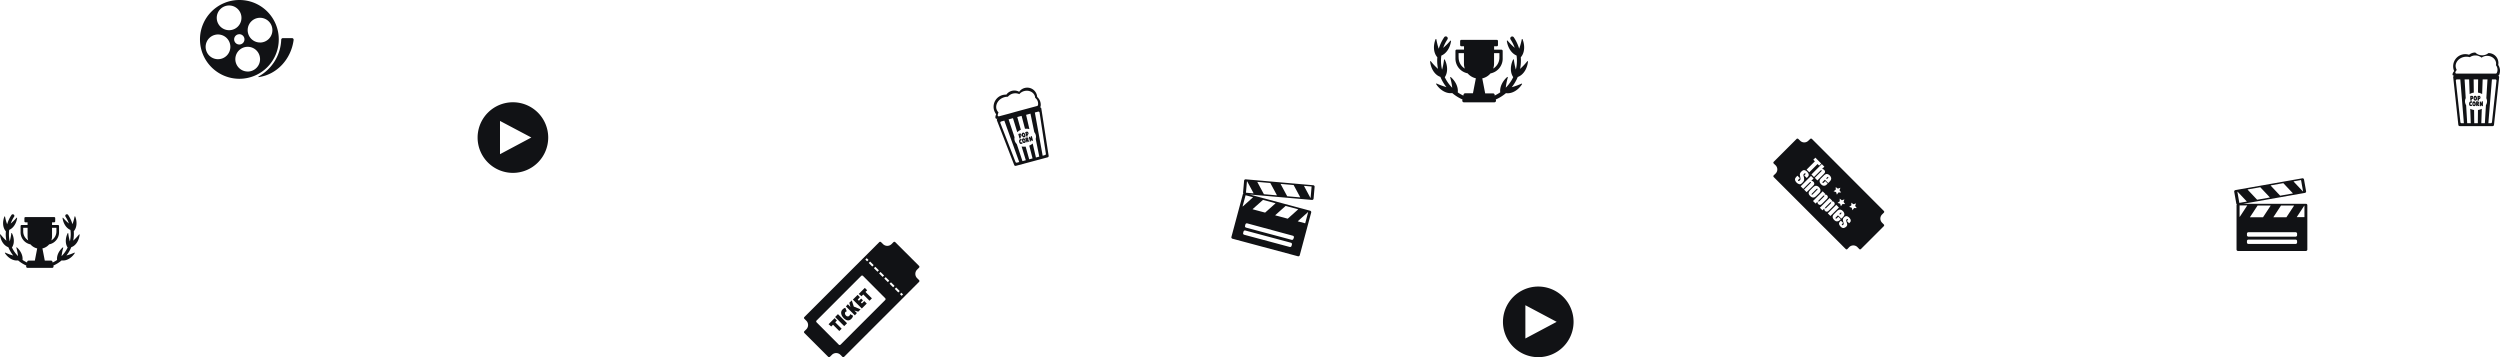 <svg xmlns="http://www.w3.org/2000/svg" width="1400" height="200" viewBox="0 0 1400 200"><path d="M287.24,57.27A19.77,19.77,0,1,0,307,77,19.76,19.76,0,0,0,287.24,57.27ZM280,86.35V67.72L297.55,77Z" transform="translate(0)" style="fill:#111215"/><path d="M134.05,0a22.06,22.06,0,1,0,22.06,22.05A22,22,0,0,0,134.05,0Zm-5.76,3.07A6.92,6.92,0,1,1,121.38,10,6.92,6.92,0,0,1,128.29,3.07ZM122,33.15A6.92,6.92,0,1,1,129,26.24,6.91,6.91,0,0,1,122,33.15Zm12-14a2.89,2.89,0,1,1-2.88,2.88A2.88,2.88,0,0,1,134.05,19.17Zm4.71,20.9a6.92,6.92,0,1,1,6.92-6.92A6.92,6.92,0,0,1,138.76,40.07Zm6.92-16.25a6.92,6.92,0,1,1,6.91-6.92A6.92,6.92,0,0,1,145.68,23.82Z" transform="translate(0)" style="fill:#111215"/><path d="M164.43,22.38C163,33.21,155,41.76,144.88,43.18a.18.18,0,0,1-.11-.34,24.5,24.5,0,0,0,12.71-20.6.94.94,0,0,1,.93-.9h5.1A.93.93,0,0,1,164.43,22.38Z" transform="translate(0)" style="fill:#111215"/><path d="M500.35,135.6l-1.09,1.09a3.37,3.37,0,0,1-4.77,0l-1.1-1.09a.71.71,0,0,0-1,0l-41.94,41.93a.72.72,0,0,0,0,1l1.1,1.09a3.39,3.39,0,0,1,0,4.77l-1.1,1.09a.72.72,0,0,0,0,1l13.32,13.31a.69.69,0,0,0,1,0l1.1-1.09a3.37,3.37,0,0,1,4.77,0l1.09,1.09a.69.69,0,0,0,1,0l41.94-41.93a.71.71,0,0,0,0-1l-1.09-1.1a3.37,3.37,0,0,1,0-4.77l1.09-1.09a.71.71,0,0,0,0-1L501.34,135.6A.71.71,0,0,0,500.35,135.6ZM495.72,167a.71.71,0,0,1,0,1l-25,25a.71.71,0,0,1-1,0L457.28,180.5a.71.71,0,0,1,0-1l25-25a.71.71,0,0,1,1,0Zm10-2.13-.8.8-.95-.95.8-.8ZM503.85,163l-.79.79-2-2,.8-.8Zm-2.9-2.91-.8.8-2-2,.8-.8ZM498,157.2l-.8.8-2-2,.79-.79Zm-2.91-2.91-.8.8-2-2,.79-.79Zm-2.91-2.9-.79.79-2-2,.79-.79Zm-2.91-2.91-.79.79-2-2,.8-.79Zm-2.91-2.91-.79.79-1-1,.79-.79Z" transform="translate(0)" style="fill:#111215"/><path d="M468.67,179.48l-.95,1,3.6,3.6L470,185.36l-3.52-3.52-1,1L464,181.55l3.39-3.39Z" transform="translate(0)" style="fill:#111215"/><path d="M469.25,175.92l5.09,5.09-1.6,1.6-5.09-5.09Z" transform="translate(0)" style="fill:#111215"/><path d="M474.19,174.36a1.41,1.41,0,0,0-.75.38.91.91,0,0,0-.24.44,1.19,1.19,0,0,0,0,.53,1.66,1.66,0,0,0,.2.55,2.54,2.54,0,0,0,.38.5,1.9,1.9,0,0,0,.44.32,1.41,1.41,0,0,0,.48.12,1.08,1.08,0,0,0,.47-.07,1.29,1.29,0,0,0,.44-.29,1.42,1.42,0,0,0,.45-.94l1.66.9a3.39,3.39,0,0,1-1,1.78q-1.89,1.9-4.28-.47a5.44,5.44,0,0,1-.88-1.17,4,4,0,0,1-.46-1.27,2.73,2.73,0,0,1,.05-1.24,2.41,2.41,0,0,1,.65-1.1,4.36,4.36,0,0,1,.46-.41,3.58,3.58,0,0,1,.47-.32,1.28,1.28,0,0,1,.4-.16.37.37,0,0,1,.28,0Z" transform="translate(0)" style="fill:#111215"/><path d="M477,168.22l1.12,3.45,3.81,1.56-1.32,1.32-2.16-.64,1.4,1.4-1.13,1.29-5-5,1.05-1.21,1.48,1.48-.64-2.33Z" transform="translate(0)" style="fill:#111215"/><path d="M485.38,170l-2.77,2.77-5-5,2.65-2.64,1.28,1.28-1.24,1.41.71.61,1.24-1.24,1,1-1.16,1.16.58.58L484,168.6Z" transform="translate(0)" style="fill:#111215"/><path d="M485.61,162.54l-.95.94,3.6,3.6-1.33,1.33-3.51-3.51-1,1-1.52-1.29,3.39-3.39Z" transform="translate(0)" style="fill:#111215"/><path d="M1023.44,99.93a2.36,2.36,0,0,0,.44-.51.23.23,0,0,0-.06-.27q-.15-.15-.27-.09a2.2,2.2,0,0,0-.53.45l-.35.35.42.42Z" transform="translate(0)" style="fill:#111215"/><path d="M1017.79,105.73a.25.25,0,0,0-.27-.08,2,2,0,0,0-.5.42l-2.14,2.14a2.15,2.15,0,0,0-.4.48.22.22,0,0,0,.07.27.23.23,0,0,0,.26.08,1.45,1.45,0,0,0,.44-.36l2.19-2.19a1.82,1.82,0,0,0,.42-.5A.21.21,0,0,0,1017.79,105.73Z" transform="translate(0)" style="fill:#111215"/><path d="M1054.94,125.7l-1-1a3.25,3.25,0,0,1,0-4.58l1-1a.68.68,0,0,0,0-1L1014.67,77.8a.68.68,0,0,0-.95,0l-1.05,1a3.23,3.23,0,0,1-4.58,0l-1.05-1a.68.68,0,0,0-.95,0L993.3,90.59a.68.68,0,0,0,0,1l1.05,1a3.25,3.25,0,0,1,0,4.58l-1.05,1a.69.69,0,0,0,0,1l40.27,40.26a.66.66,0,0,0,1,0l1-1.05a3.25,3.25,0,0,1,4.58,0l1,1.05a.66.66,0,0,0,1,0l12.79-12.78A.69.69,0,0,0,1054.94,125.7Zm-17-11.33,1.42-.48-.48,1.42.89,1.21-1.5,0-.86,1.22-.45-1.43-1.43-.45,1.22-.86,0-1.5Zm-8.75-8.74,1.43-.48-.49,1.42.9,1.2-1.5,0-.87,1.23-.44-1.43-1.43-.45,1.22-.87,0-1.5Zm-12.59-17.34,3.29,3.3-1.16,1.16-.89-.9-4.64,4.63-1.5-1.5,4.63-4.64-.89-.89Zm-8.24,14.83a1.56,1.56,0,0,1-1.05-.07,3.45,3.45,0,0,1-2-2,1.58,1.58,0,0,1,0-1.14,4.52,4.52,0,0,1,.87-1.14l.38-.38,1.4,1.4-.71.71a1.46,1.46,0,0,0-.36.48.33.33,0,0,0,.12.3.35.35,0,0,0,.34.1,1,1,0,0,0,.43-.27,1.59,1.59,0,0,0,.53-.81,6.19,6.19,0,0,0-.18-1.23,9.67,9.67,0,0,1-.21-1.29,1.8,1.8,0,0,1,.17-.77,2.82,2.82,0,0,1,.63-.87,3.08,3.08,0,0,1,1.15-.81,1.61,1.61,0,0,1,1,.07,3.25,3.25,0,0,1,1.09.74,3.41,3.41,0,0,1,.81,1.19,1.51,1.51,0,0,1,.07,1,3.59,3.59,0,0,1-.85,1.11l-.23.23-1.39-1.4.43-.43c.2-.2.31-.34.32-.43a.29.29,0,0,0-.09-.27.32.32,0,0,0-.32-.09,1,1,0,0,0-.41.27,1.26,1.26,0,0,0-.35.51,1.52,1.52,0,0,0,.07.78,5.91,5.91,0,0,1,.28,2.25,3.09,3.09,0,0,1-1,1.49A2.91,2.91,0,0,1,1008.33,103.12Zm11.83-11.23,1.45,1.44-1.31,1.31a1.59,1.59,0,0,1,.66.14,1.7,1.7,0,0,1,.55.38,1.46,1.46,0,0,1,.45.84,1.09,1.09,0,0,1-.12.77,6.46,6.46,0,0,1-.86,1l-3.27,3.27-1.45-1.44,3.34-3.35a2.65,2.65,0,0,0,.5-.57.24.24,0,0,0-.07-.3.25.25,0,0,0-.3-.06,2.37,2.37,0,0,0-.53.44l-3.39,3.39-1.44-1.45Zm-8.48,15.72-1.44-1.45,3.34-3.34a3.07,3.07,0,0,0,.49-.58.24.24,0,0,0-.07-.3.24.24,0,0,0-.3,0,2.24,2.24,0,0,0-.53.43l-3.38,3.39-1.45-1.45,5.79-5.79,1.45,1.45-1.31,1.3a2.11,2.11,0,0,1,.67.14,2,2,0,0,1,.55.38,1.52,1.52,0,0,1,.45.84,1.08,1.08,0,0,1-.12.77,6.66,6.66,0,0,1-.86,1Zm8.21-7.86,1.38-1.38a3.39,3.39,0,0,1,1.15-.82,1.66,1.66,0,0,1,1.1,0,3.1,3.1,0,0,1,1.85,1.93,1.76,1.76,0,0,1-.06,1.16,4.08,4.08,0,0,1-.91,1.23l-.63.63-1.87-1.87-1,1a1.68,1.68,0,0,0-.37.46.26.26,0,0,0,.09.27.31.31,0,0,0,.34.1,2.18,2.18,0,0,0,.54-.42l.62-.63,1.37,1.37-.35.35a4.63,4.63,0,0,1-.73.62,2.06,2.06,0,0,1-.76.25,1.8,1.8,0,0,1-.92-.12,2.7,2.7,0,0,1-.92-.65,3.19,3.19,0,0,1-.68-.94,1.71,1.71,0,0,1-.18-.91,1.78,1.78,0,0,1,.24-.78A4.25,4.25,0,0,1,1019.89,99.75Zm-2.52,9.71a6.61,6.61,0,0,1-1,.87,1.78,1.78,0,0,1-.83.28,1.66,1.66,0,0,1-.92-.16,3,3,0,0,1-.89-.63,4.15,4.15,0,0,1-.71-.92,1.56,1.56,0,0,1-.19-.84,1.75,1.75,0,0,1,.25-.77,5,5,0,0,1,.83-1l1.21-1.22a4.42,4.42,0,0,1,1.18-.89,1.67,1.67,0,0,1,1.11-.08,2.58,2.58,0,0,1,1.18.73,3.15,3.15,0,0,1,.69,1,1.81,1.81,0,0,1,.16.91,1.89,1.89,0,0,1-.22.74,4,4,0,0,1-.68.82Zm3.32,4.28a5.59,5.59,0,0,1-1,.85,1.08,1.08,0,0,1-.75.12,1.49,1.49,0,0,1-1.11-1,1.86,1.86,0,0,1-.05-.79l-1.09,1.09-1.44-1.44,5.42-5.43,1.47,1.47-.44.4a2,2,0,0,1,.81,0,1.45,1.45,0,0,1,.63.39,1.32,1.32,0,0,1,.4.76,1.07,1.07,0,0,1-.11.72,5.27,5.27,0,0,1-.74.86Zm3.8,3.81a5.11,5.11,0,0,1-1,.84,1.08,1.08,0,0,1-.75.12,1.38,1.38,0,0,1-.74-.41,1.58,1.58,0,0,1-.37-.62,1.87,1.87,0,0,1,0-.79l-1.09,1.09-1.45-1.45,5.43-5.42,1.47,1.47-.45.39a2,2,0,0,1,.81,0,1.46,1.46,0,0,1,.63.38,1.29,1.29,0,0,1,.4.76,1,1,0,0,1-.11.72,4.7,4.7,0,0,1-.74.87Zm.53,3.4-1.49-1.49,4.75-4.75,1.49,1.49Zm5.4-6.89-1.43-.45,1.22-.87v-1.5l1.2.9,1.42-.48-.48,1.42.9,1.2-1.51,0-.86,1.23Zm.68,8.39-1.87-1.87-1,1a1.49,1.49,0,0,0-.37.47.25.25,0,0,0,.08.27.31.31,0,0,0,.35.09,1.76,1.76,0,0,0,.53-.42l.63-.62,1.37,1.37-.35.35a4.62,4.62,0,0,1-.74.62,1.89,1.89,0,0,1-.76.24,1.7,1.7,0,0,1-.92-.11,3,3,0,0,1-.92-.65,3.54,3.54,0,0,1-.68-.94,2,2,0,0,1-.18-.91,1.83,1.83,0,0,1,.24-.78,4.32,4.32,0,0,1,.73-.88l1.39-1.39a3.3,3.3,0,0,1,1.15-.81,1.6,1.6,0,0,1,1.1,0,2.8,2.8,0,0,1,1.07.69,2.69,2.69,0,0,1,.77,1.23,1.86,1.86,0,0,1,0,1.17,4.14,4.14,0,0,1-.92,1.23Zm1.63,5.15a1.45,1.45,0,0,1-1,0,2.94,2.94,0,0,1-1-.69,3.32,3.32,0,0,1-.77-1.12,1.41,1.41,0,0,1-.07-1,2.84,2.84,0,0,1,.74-1l.23-.22,1.28,1.28-.3.3a2,2,0,0,0-.45.54.27.27,0,0,0,.07.31.4.4,0,0,0,.3.14.78.78,0,0,0,.38-.27,1,1,0,0,0,.35-.5,9.67,9.67,0,0,0-.34-1.35,2.7,2.7,0,0,1-.12-1.43,2.26,2.26,0,0,1,.55-.83,2.54,2.54,0,0,1,1-.69,1.35,1.35,0,0,1,.93.1,3.15,3.15,0,0,1,1,.69,3.34,3.34,0,0,1,.68.92,1.65,1.65,0,0,1,.19.82,1.12,1.12,0,0,1-.15.58,3.26,3.26,0,0,1-.49.57l-.27.27-1.28-1.28.26-.26a1.8,1.8,0,0,0,.37-.45c0-.08,0-.18-.1-.28a.3.3,0,0,0-.26-.1.54.54,0,0,0-.3.18,1.73,1.73,0,0,0-.29.35.72.72,0,0,0,0,.41,5.63,5.63,0,0,0,.27,1,3.27,3.27,0,0,1,.25,1.4,1.84,1.84,0,0,1-.6,1A2.83,2.83,0,0,1,1032.73,127.6Z" transform="translate(0)" style="fill:#111215"/><path d="M1025.39,113.33a.26.26,0,0,0-.29-.08,3.35,3.35,0,0,0-.56.48l-2,2a2.9,2.9,0,0,0-.49.58.24.24,0,0,0,.08.29.22.22,0,0,0,.27.08,2.4,2.4,0,0,0,.51-.45l2-2a3.1,3.1,0,0,0,.5-.57Q1025.54,113.48,1025.39,113.33Z" transform="translate(0)" style="fill:#111215"/><path d="M1021.59,109.53a.25.25,0,0,0-.29-.08,2.62,2.62,0,0,0-.56.48l-2,2a2.36,2.36,0,0,0-.49.58.24.24,0,0,0,.07.29c.1.09.19.12.28.07a2.56,2.56,0,0,0,.51-.44l2-2a4.41,4.41,0,0,0,.51-.57Q1021.74,109.68,1021.59,109.53Z" transform="translate(0)" style="fill:#111215"/><path d="M1031.16,119.1c-.1-.1-.2-.14-.28-.1a3,3,0,0,0-.53.46l-.34.34.42.43.34-.35a2.27,2.27,0,0,0,.44-.52A.2.2,0,0,0,1031.16,119.1Z" transform="translate(0)" style="fill:#111215"/><path d="M1384.13,57.65a.51.51,0,0,0-.3-.1.41.41,0,0,0-.18.05.93.93,0,0,0-.14.14.72.72,0,0,0-.09.2.91.91,0,0,0,0,.23.64.64,0,0,0,0,.2.44.44,0,0,0,.24.27.53.53,0,0,0,.19,0,.57.57,0,0,0,.37-.13l.2.67a1.26,1.26,0,0,1-.73.22c-.66,0-1-.42-1-1.25a1.91,1.91,0,0,1,.08-.54,1.3,1.3,0,0,1,.21-.46,1.15,1.15,0,0,1,.34-.32,1,1,0,0,1,.46-.11h.23l.21,0,.15.06a.17.17,0,0,1,.07.08Z" transform="translate(0)" style="fill:#111215"/><path d="M1385.46,56.76a.73.73,0,0,1,.41.12,1,1,0,0,1,.31.33,1.74,1.74,0,0,1,.2.5,2.45,2.45,0,0,1,.07.62,1.68,1.68,0,0,1-.06.47,1.1,1.1,0,0,1-.18.34.73.73,0,0,1-.3.22.87.87,0,0,1-.4.08.88.88,0,0,1-.75-.35,1.81,1.81,0,0,1-.25-1.05,2.06,2.06,0,0,1,.06-.52,1.19,1.19,0,0,1,.18-.41.93.93,0,0,1,.3-.26A.88.88,0,0,1,1385.46,56.76Zm0,2a.15.15,0,0,0,.11,0,.27.27,0,0,0,.09-.12.59.59,0,0,0,.06-.16,1.23,1.23,0,0,0,0-.19c0-.43-.12-.65-.34-.65s-.24.17-.24.5a1.23,1.23,0,0,0,0,.27.65.65,0,0,0,.06.21.43.43,0,0,0,.09.13A.21.21,0,0,0,1385.5,58.71Z" transform="translate(0)" style="fill:#111215"/><path d="M1388.41,59.33l-.6.09-.45-.68v.66l-.7,0-.07-2.65h0s.07,0,.22,0a5.66,5.66,0,0,1,.63,0,1,1,0,0,1,.44.12.57.57,0,0,1,.25.28,1.18,1.18,0,0,1,.09.5.91.91,0,0,1-.3.64Zm-1.11-1.43c.17,0,.26-.11.26-.23v0a.28.28,0,0,0-.09-.17.34.34,0,0,0-.21-.09Z" transform="translate(0)" style="fill:#111215"/><path d="M1390.43,59.42l-.63,0-.51-.86.06.92h-.7v-2.6h.66l.47,1.08V56.76l.65,0Z" transform="translate(0)" style="fill:#111215"/><path d="M1384.19,53.64a.77.77,0,0,1,.61.25,1,1,0,0,1,.21.69.84.84,0,0,1-.57.9.71.71,0,0,1-.29.05l0,.8h-.8V53.69l.67,0h.14Zm-.06,1.25a.35.35,0,0,0,.22-.08.23.23,0,0,0,.09-.19.3.3,0,0,0-.1-.24.37.37,0,0,0-.25-.09h0Z" transform="translate(0)" style="fill:#111215"/><path d="M1386.12,53.64a.7.7,0,0,1,.42.13,1.1,1.1,0,0,1,.31.33,1.63,1.63,0,0,1,.2.5,3,3,0,0,1,.07.62,1.31,1.31,0,0,1-.07.46.89.89,0,0,1-.18.35.7.7,0,0,1-.29.22,1,1,0,0,1-.4.08.88.88,0,0,1-.75-.35,1.82,1.82,0,0,1-.25-1.06,2.12,2.12,0,0,1,.06-.52,1.22,1.22,0,0,1,.18-.4.83.83,0,0,1,.3-.26A.88.88,0,0,1,1386.12,53.64Zm.05,2a.18.18,0,0,0,.11-.05.53.53,0,0,0,.09-.11l.06-.16a1.23,1.23,0,0,0,0-.2c0-.43-.12-.64-.35-.64s-.23.16-.23.49a1.14,1.14,0,0,0,0,.27.65.65,0,0,0,.06.21.28.28,0,0,0,.09.14A.21.21,0,0,0,1386.17,55.6Z" transform="translate(0)" style="fill:#111215"/><path d="M1388.24,53.64a.8.8,0,0,1,.61.25,1,1,0,0,1,.21.69.84.84,0,0,1-.57.9.74.74,0,0,1-.29.05l0,.8h-.79V53.69l.67,0h.14Zm-.06,1.25a.32.32,0,0,0,.21-.08.24.24,0,0,0,.1-.19.3.3,0,0,0-.11-.24.35.35,0,0,0-.25-.09h0Z" transform="translate(0)" style="fill:#111215"/><path d="M1399.54,41.91a5.94,5.94,0,0,0,.46-2.27,5.76,5.76,0,0,0-1-3.25,5.57,5.57,0,0,0-5.46-6.67,5.54,5.54,0,0,1-7.38-.31,5.47,5.47,0,0,0-3.49,1.25,6.79,6.79,0,0,0-8.34,9.16,3.69,3.69,0,0,0-.89,1.59.77.77,0,0,0,.74,1h.37a.76.76,0,0,0-.76.84l2.88,26.69a.77.77,0,0,0,.76.68h18.45a.77.77,0,0,0,.76-.68l2.89-26.69a.76.76,0,0,0-.76-.84h.06A.79.79,0,0,0,1399.54,41.91ZM1375,40.45a2.87,2.87,0,0,1,.79-1.25,5,5,0,0,1-.64-2.43c.18-2.71,2.71-4.89,5.8-5a6.86,6.86,0,0,1,2.15.26,5.44,5.44,0,0,1,6.56.25,5.4,5.4,0,0,1,3.16-1c2.76,0,5,2,5,4.37a4,4,0,0,1-.1.86,4.09,4.09,0,0,1,.48,4.33.71.71,0,0,1-.64.37H1375.7A.62.62,0,0,1,1375,40.45ZM1378.49,69a.68.68,0,0,1-.67-.6l-2.55-23.22a.66.66,0,0,1,.67-.73h1.83l2,24.55Zm14.25-12.28a4.18,4.18,0,0,1-.62,2.16L1391.53,69h-2l.28-8.07a7.2,7.2,0,0,1-2.15.67l-.08,7.4h-2l-.09-7.4a7,7,0,0,1-2.15-.66l.29,8.06h-2l-.6-10.08a4.23,4.23,0,0,1-.63-2.2,4,4,0,0,1,.4-1.75l-.63-10.52h2.54l.29,8.22a6.65,6.65,0,0,1,2.33-.81l-.09-7.41h2.51l-.08,7.41a7.08,7.08,0,0,1,2.33.81l.29-8.22H1393L1392.35,55A4.25,4.25,0,0,1,1392.74,56.7Zm2.76,11.68a.68.68,0,0,1-.68.6h-1.34l2-24.55h1.88a.67.67,0,0,1,.67.73Z" transform="translate(0)" style="fill:#111215"/><path d="M733.66,118l-33.95-9.1,35,3.06a.83.83,0,0,0,.9-.75l.57-6.58a.82.82,0,0,0-.75-.9l-37.84-3.31a.83.83,0,0,0-.89.75l-.58,6.58a.89.89,0,0,0,.18.58.8.8,0,0,0-.3.42l-6.41,23.93a.83.83,0,0,0,.59,1l36.68,9.83a.83.83,0,0,0,1-.58l6.41-23.93A.84.84,0,0,0,733.66,118Zm-19.48,2.46,5.75-5.13a.1.1,0,0,1,.07,0l6.89,1.85a.08.08,0,0,1,0,.14l-5.74,5.13a.11.11,0,0,1-.08,0l-6.89-1.84A.08.08,0,0,1,714.18,120.5Zm-12.66-3.39,5.75-5.13a.07.07,0,0,1,.07,0l6.89,1.85a.08.08,0,0,1,0,.14l-5.75,5.12a.06.06,0,0,1-.07,0l-6.89-1.84A.08.08,0,0,1,701.52,117.11Zm28.81-13,4.08.36a.08.08,0,0,1,.08.09l-.54,6.22a.09.09,0,0,1-.16,0l-3.54-6.58A.08.08,0,0,1,730.33,104.16ZM717.27,103l7.11.62a.08.08,0,0,1,.06,0l3.65,6.79a.08.08,0,0,1-.08.12l-7.1-.62s-.06,0-.07,0l-3.65-6.78A.08.08,0,0,1,717.27,103Zm-13.06-1.14,7.11.62a.07.07,0,0,1,.06,0l3.65,6.78a.09.09,0,0,1-.08.13l-7.1-.63a.08.08,0,0,1-.07,0L704.14,102A.08.08,0,0,1,704.21,101.88Zm-5.77-.28,3.53,6.58a.08.08,0,0,1-.07.12l-4.09-.35s-.08,0-.07-.09l.54-6.23A.09.09,0,0,1,698.44,101.6Zm-2.55,13.84,1.62-6a.09.09,0,0,1,.1-.06l4,1.06a.08.08,0,0,1,0,.14l-5.57,5A.09.09,0,0,1,695.89,115.44Zm27.37,22.3a.83.83,0,0,1-1,.58l-25.52-6.84a.82.82,0,0,1-.58-1l.21-.79a.83.83,0,0,1,1-.59l25.52,6.84a.82.82,0,0,1,.59,1Zm1.06-4a.83.83,0,0,1-1,.58l-25.52-6.83a.82.82,0,0,1-.58-1l.21-.8a.84.84,0,0,1,1-.59L724,132a.82.82,0,0,1,.58,1Zm6.61-8.75a.08.08,0,0,1-.1.06l-4-1.06a.08.08,0,0,1,0-.14l5.58-5a.08.08,0,0,1,.13.08Z" transform="translate(0)" style="fill:#111215"/><path d="M855.67,34.49a.23.23,0,0,0-.41-.17,34.26,34.26,0,0,1-4,4.26,23.48,23.48,0,0,0,.45-4.55c0-.65,0-1.3-.08-1.94,2.38-2.67,2.29-6.88,1-10.09a.22.22,0,0,0-.43,0,34.72,34.72,0,0,1-1.46,5.28,23.72,23.72,0,0,0-3-6.37,1.12,1.12,0,0,0-.91-.49,1.08,1.08,0,0,0-1.08,1.09,1,1,0,0,0,.18.6,21.64,21.64,0,0,1,2.32,4.67,34.08,34.08,0,0,1-4-4,.23.23,0,0,0-.41.18c.44,3.29,2.3,6.83,5.44,8.14a22.7,22.7,0,0,1,.2,2.88,21.36,21.36,0,0,1-.6,5,35.26,35.26,0,0,1-1.1-5.54.23.23,0,0,0-.43-.08c-1.48,3-1.88,7,.05,9.84a21.44,21.44,0,0,1-4.17,5.91,34.48,34.48,0,0,1,1.14-5.72.23.23,0,0,0-.37-.24c-2.38,2.08-4.25,5.36-3.87,8.55a21.26,21.26,0,0,1-3.11,1.79L837,53a.94.94,0,0,0-.91-.71H831.7l-1.63-8.4a8.44,8.44,0,0,0,4.61-2.78,8.44,8.44,0,0,0,6.82-8.58v-4a.72.72,0,0,0-.72-.72H836.7V25.92h1.49a.68.68,0,0,0,.68-.69V23a.68.68,0,0,0-.68-.69H818.36a.69.69,0,0,0-.69.69v2.22a.69.69,0,0,0,.69.69h1.49v1.85h-4.09a.71.71,0,0,0-.71.72v4a8.44,8.44,0,0,0,6.82,8.58,8.41,8.41,0,0,0,4.61,2.78l-1.63,8.4h-4.34a.93.93,0,0,0-.91.71l-.14.58a21.26,21.26,0,0,1-3.11-1.79c.38-3.19-1.49-6.47-3.87-8.55a.23.23,0,0,0-.37.24,34.48,34.48,0,0,1,1.14,5.72,21.44,21.44,0,0,1-4.17-5.91c1.93-2.83,1.52-6.84,0-9.84a.23.23,0,0,0-.43.08,35.26,35.26,0,0,1-1.1,5.54,21.36,21.36,0,0,1-.6-5,22.7,22.7,0,0,1,.2-2.88c3.14-1.31,5-4.85,5.43-8.14a.23.23,0,0,0-.4-.18,34.08,34.08,0,0,1-4,4,21.2,21.2,0,0,1,2.32-4.67,1.09,1.09,0,1,0-1.81-1.2,23.74,23.74,0,0,0-3,6.37A35.88,35.88,0,0,1,804.35,22a.23.23,0,0,0-.44,0c-1.29,3.21-1.37,7.42,1,10.09-.06.64-.09,1.29-.09,1.94a23.48,23.48,0,0,0,.46,4.55,34.26,34.26,0,0,1-4-4.26.23.23,0,0,0-.41.17c.35,3.51,2.28,7.37,5.75,8.57A23.43,23.43,0,0,0,810,48.78a34.88,34.88,0,0,1-5.47-2,.23.23,0,0,0-.28.33c1.91,3,5.4,5.52,9,5A23.89,23.89,0,0,0,819,55.72l-.11.46a1.09,1.09,0,0,0,0,.36.93.93,0,0,0,.93.76h17a.94.94,0,0,0,.93-.76,1.09,1.09,0,0,0,0-.36l-.11-.46a23.89,23.89,0,0,0,5.69-3.56c3.63.52,7.12-2,9-5a.23.23,0,0,0-.28-.33,34.88,34.88,0,0,1-5.47,2,23.75,23.75,0,0,0,3.36-5.72C853.39,41.86,855.32,38,855.67,34.49Zm-16-4.75v2.37a7.22,7.22,0,0,1-3.47,6.29,8.55,8.55,0,0,0,.47-2.79V29.74Zm-22.86,2.37V29.74h3v5.87a8.55,8.55,0,0,0,.47,2.79A7.23,7.23,0,0,1,816.84,32.11Z" transform="translate(0)" style="fill:#111215"/><path d="M1291.32,114.12h-35.15l34.56-6.09a.83.83,0,0,0,.67-1l-1.15-6.5a.82.82,0,0,0-1-.67l-37.41,6.59a.83.83,0,0,0-.67,1l1.15,6.51a.87.87,0,0,0,.32.51.75.75,0,0,0-.18.48v24.77a.83.83,0,0,0,.83.83h38a.82.82,0,0,0,.82-.83V115A.82.82,0,0,0,1291.32,114.12Zm-18.18,7.42,4.22-6.44a.09.09,0,0,1,.07,0h7.13a.08.08,0,0,1,.07.12l-4.23,6.44a.07.07,0,0,1-.07,0h-7.13A.08.08,0,0,1,1273.14,121.54Zm-13.11,0,4.22-6.44a.09.09,0,0,1,.07,0h7.13a.08.08,0,0,1,.07.12l-4.22,6.44a.08.08,0,0,1-.07,0h-7.13A.08.08,0,0,1,1260,121.54Zm24.48-20,4-.71a.08.08,0,0,1,.09.07l1.09,6.15a.09.09,0,0,1-.15.07l-5.12-5.44A.08.08,0,0,1,1284.51,101.58Zm-12.91,2.28,7-1.24a.11.11,0,0,1,.08,0l5.28,5.61a.08.08,0,0,1,0,.14l-7,1.24a.11.11,0,0,1-.08,0l-5.27-5.6A.08.08,0,0,1,1271.6,103.86Zm-12.91,2.27,7-1.23a.08.08,0,0,1,.08,0l5.28,5.61a.08.08,0,0,1,0,.14l-7,1.24a.09.09,0,0,1-.07,0l-5.28-5.61A.08.08,0,0,1,1258.69,106.13Zm-5.65,1.24,5.12,5.44a.08.08,0,0,1-.05.13l-4,.72a.1.1,0,0,1-.1-.07l-1.08-6.15A.08.08,0,0,1,1253,107.37Zm1.12,14v-6.24a.08.08,0,0,1,.09-.08h4.1a.07.07,0,0,1,.06.12l-4.1,6.25A.08.08,0,0,1,1254.16,121.39Zm32.21,14.46a.83.83,0,0,1-.83.82h-26.42a.83.83,0,0,1-.83-.82V135a.83.83,0,0,1,.83-.82h26.42a.83.83,0,0,1,.83.82Zm0-4.1a.83.83,0,0,1-.83.83h-26.42a.83.83,0,0,1-.83-.83v-.83a.83.83,0,0,1,.83-.82h26.42a.83.83,0,0,1,.83.82Zm4.12-10.16a.08.08,0,0,1-.08.08h-4.1a.09.09,0,0,1-.07-.13l4.1-6.25a.08.08,0,0,1,.15,0Z" transform="translate(0)" style="fill:#111215"/><path d="M44.59,131.44a.19.19,0,0,0-.33-.14A27.4,27.4,0,0,1,41,134.77a18.9,18.9,0,0,0,.37-3.71c0-.53,0-1.05-.06-1.57,1.93-2.18,1.86-5.61.81-8.22a.18.18,0,0,0-.35,0,27.84,27.84,0,0,1-1.19,4.29,19.26,19.26,0,0,0-2.4-5.18.88.88,0,0,0-1.62.49.8.8,0,0,0,.15.48,18,18,0,0,1,1.88,3.81A28.41,28.41,0,0,1,35.35,122a.18.18,0,0,0-.32.14c.35,2.68,1.86,5.56,4.42,6.63a18.15,18.15,0,0,1,.16,2.34,17.75,17.75,0,0,1-.48,4.09,28.13,28.13,0,0,1-.9-4.51.18.18,0,0,0-.35-.06c-1.2,2.44-1.53,5.7,0,8a17.7,17.7,0,0,1-3.4,4.81,28.07,28.07,0,0,1,.93-4.66.19.19,0,0,0-.3-.2c-1.94,1.7-3.46,4.37-3.15,7A17.47,17.47,0,0,1,29.47,147l-.11-.47a.76.76,0,0,0-.75-.58H25.08l-1.32-6.84a6.79,6.79,0,0,0,3.75-2.26,6.87,6.87,0,0,0,5.55-7v-3.27a.58.58,0,0,0-.58-.58H29.15v-1.51h1.22a.55.55,0,0,0,.55-.55v-1.82a.55.55,0,0,0-.55-.55H14.23a.56.56,0,0,0-.56.55v1.82a.56.56,0,0,0,.56.55h1.21V126H12.12a.58.58,0,0,0-.59.58v3.27a6.88,6.88,0,0,0,5.55,7,6.79,6.79,0,0,0,3.75,2.26l-1.32,6.84H16a.76.76,0,0,0-.75.58l-.11.47a18,18,0,0,1-2.53-1.45c.31-2.6-1.21-5.27-3.15-7a.19.19,0,0,0-.3.2,28.07,28.07,0,0,1,.93,4.66,17.7,17.7,0,0,1-3.4-4.81c1.57-2.31,1.25-5.57,0-8a.18.18,0,0,0-.35.06,29.27,29.27,0,0,1-.9,4.51A17.22,17.22,0,0,1,5,131.06a16.53,16.53,0,0,1,.17-2.34c2.55-1.07,4.07-4,4.42-6.63a.19.19,0,0,0-.33-.14A28.41,28.41,0,0,1,6,125.2a17.58,17.58,0,0,1,1.89-3.81A.88.88,0,0,0,7.15,120a.87.87,0,0,0-.73.4A19,19,0,0,0,4,125.6a27.81,27.81,0,0,1-1.18-4.29.19.19,0,0,0-.36,0c-1.05,2.61-1.12,6,.82,8.22,0,.52-.07,1-.07,1.57a18.9,18.9,0,0,0,.37,3.71A28.14,28.14,0,0,1,.33,131.3a.19.19,0,0,0-.33.14c.28,2.85,1.86,6,4.68,7a19.52,19.52,0,0,0,2.73,4.65A27.6,27.6,0,0,1,3,141.48a.19.19,0,0,0-.24.27c1.56,2.42,4.4,4.5,7.36,4.07a18.87,18.87,0,0,0,4.63,2.89l-.09.38a.72.72,0,0,0,0,.29.76.76,0,0,0,.75.62H29.22a.74.74,0,0,0,.75-.62.57.57,0,0,0,0-.29l-.08-.38a19.25,19.25,0,0,0,4.63-2.89c3,.43,5.79-1.65,7.35-4.07a.19.19,0,0,0-.23-.27,28.06,28.06,0,0,1-4.45,1.59,19.19,19.19,0,0,0,2.73-4.65C42.74,137.44,44.31,134.29,44.59,131.44Zm-13-3.87v1.93a5.87,5.87,0,0,1-2.83,5.12,6.8,6.8,0,0,0,.38-2.27v-4.78ZM13,129.5v-1.93h2.45v4.78a7.06,7.06,0,0,0,.38,2.27A5.87,5.87,0,0,1,13,129.5Z" transform="translate(0)" style="fill:#111215"/><path d="M572,78.68a.55.55,0,0,0-.31,0,.34.34,0,0,0-.16.1.48.48,0,0,0-.1.17.78.78,0,0,0,0,.21,1,1,0,0,0,0,.24.75.75,0,0,0,.08.18.4.4,0,0,0,.13.13.61.61,0,0,0,.17.07.47.47,0,0,0,.2,0,.52.52,0,0,0,.32-.21l.37.6a1.36,1.36,0,0,1-.65.39c-.64.18-1.07-.14-1.29-1a2,2,0,0,1-.07-.54,1.64,1.64,0,0,1,.09-.5,1.14,1.14,0,0,1,.25-.39.88.88,0,0,1,.41-.23l.23,0a.77.77,0,0,1,.21,0,.39.39,0,0,1,.16,0,.15.15,0,0,1,.09.06Z" transform="translate(0)" style="fill:#111215"/><path d="M573,77.47a.89.89,0,0,1,.43,0,1.15,1.15,0,0,1,.39.24,1.67,1.67,0,0,1,.32.44,2.81,2.81,0,0,1,.23.58,2,2,0,0,1,.06.46,1,1,0,0,1-.09.39.74.74,0,0,1-.22.28,1.06,1.06,0,0,1-.37.18.85.85,0,0,1-.81-.14,1.78,1.78,0,0,1-.52-1,2.44,2.44,0,0,1-.08-.51,1.19,1.19,0,0,1,.08-.44.83.83,0,0,1,.22-.33A.79.79,0,0,1,573,77.47Zm.55,1.88a.23.23,0,0,0,.1-.07.46.46,0,0,0,.05-.14.79.79,0,0,0,0-.17l0-.19c-.12-.41-.28-.59-.5-.53s-.19.22-.1.54a1.47,1.47,0,0,0,.08.25,1,1,0,0,0,.12.19.35.35,0,0,0,.12.1A.18.18,0,0,0,573.55,79.35Z" transform="translate(0)" style="fill:#111215"/><path d="M576.52,79.2l-.55.24-.61-.55.17.64-.67.23-.76-2.54s0,0,0,0,.07,0,.21-.08.44-.11.62-.14a1.31,1.31,0,0,1,.45,0,.54.54,0,0,1,.32.21,1.1,1.1,0,0,1,.21.46.89.89,0,0,1-.12.69Zm-1.44-1.09c.16-.08.22-.18.19-.3v0a.24.24,0,0,0-.12-.14.42.42,0,0,0-.23,0Z" transform="translate(0)" style="fill:#111215"/><path d="M578.5,78.76l-.62.12-.72-.7.3.88-.68.18-.67-2.52.63-.16.74.92-.3-1.12.64-.14Z" transform="translate(0)" style="fill:#111215"/><path d="M571,74.79a.81.81,0,0,1,.66.08,1.09,1.09,0,0,1,.38.62.85.85,0,0,1-.32,1,.91.91,0,0,1-.26.13l.23.76-.77.21-.68-2.55.63-.21.06,0,0,0h0Zm.27,1.23a.45.45,0,0,0,.19-.14.25.25,0,0,0,0-.21.37.37,0,0,0-.16-.21.36.36,0,0,0-.27,0h0Z" transform="translate(0)" style="fill:#111215"/><path d="M572.84,74.29a.89.89,0,0,1,.43,0,1.15,1.15,0,0,1,.39.24A1.67,1.67,0,0,1,574,75a2.81,2.81,0,0,1,.23.58,2,2,0,0,1,.06.46,1.17,1.17,0,0,1-.09.39.77.77,0,0,1-.23.28.87.87,0,0,1-.36.18.85.85,0,0,1-.81-.14,1.78,1.78,0,0,1-.52-1,1.92,1.92,0,0,1-.08-.51,1.19,1.19,0,0,1,.08-.44.81.81,0,0,1,.21-.33A.88.88,0,0,1,572.84,74.29Zm.55,1.88a.17.17,0,0,0,.1-.07.56.56,0,0,0,.06-.31.68.68,0,0,0,0-.19c-.11-.41-.27-.59-.49-.53s-.19.22-.11.54c0,.09.06.18.09.25a1,1,0,0,0,.12.19.35.35,0,0,0,.12.1A.18.18,0,0,0,573.39,76.17Z" transform="translate(0)" style="fill:#111215"/><path d="M574.88,73.75a.76.76,0,0,1,.65.08,1,1,0,0,1,.39.61.86.86,0,0,1-.32,1,.88.88,0,0,1-.26.12l.22.76-.76.21L574.11,74l.64-.22.07,0,.07,0Zm.27,1.22a.32.32,0,0,0,.18-.14.19.19,0,0,0,0-.2.27.27,0,0,0-.16-.21.39.39,0,0,0-.26,0h0Z" transform="translate(0)" style="fill:#111215"/><path d="M582.76,59.49a5.78,5.78,0,0,0-1.94-5.19,6.88,6.88,0,0,0-.18-1.09,5.57,5.57,0,0,0-6.83-3.94,5.5,5.5,0,0,0-3.08,2.13A5.51,5.51,0,0,0,563.55,53a6.7,6.7,0,0,0-2.4.31A6.79,6.79,0,0,0,557.87,64a3.75,3.75,0,0,0-.45,1.77.76.76,0,0,0,1,.74l.36-.09a.75.75,0,0,0-.51,1l9.69,25a.77.77,0,0,0,.91.46l17.82-4.78a.76.76,0,0,0,.56-.85l-4.12-26.52a.76.76,0,0,0-1-.62l.06,0A.77.77,0,0,0,582.76,59.49Zm-24,4.93a2.88,2.88,0,0,1,.44-1.41,4.9,4.9,0,0,1-1.24-2.18c-.53-2.67,1.35-5.43,4.3-6.34a6.68,6.68,0,0,1,2.14-.31,5.47,5.47,0,0,1,6.41-1.46A5.37,5.37,0,0,1,573.56,51c2.66-.71,5.32.6,6,2.93a4.26,4.26,0,0,1,.13.86,4.07,4.07,0,0,1,1.58,4.06.69.69,0,0,1-.52.51l-8.36,2.25-3.68,1-3.53,1-3.94,1.05-1.64.44A.62.62,0,0,1,558.72,64.42Zm10.72,26.66a.66.66,0,0,1-.8-.4l-8.48-21.77a.67.67,0,0,1,.46-.88l1.77-.48,8.33,23.19ZM580,75.54a4.15,4.15,0,0,1,0,2.24l2,9.93-1.88.5-1.82-7.87a6.76,6.76,0,0,1-1.91,1.21l1.84,7.17-1.88.5-2-7.12a7,7,0,0,1-2.25-.08l2.36,7.71-1.88.5-3.19-9.58a4.13,4.13,0,0,1-1.18-2,4.07,4.07,0,0,1-.07-1.8l-3.33-10,2.45-.66,2.41,7.86a6.84,6.84,0,0,1,2-1.38l-2-7.14,2.42-.64L574,72.12a6.67,6.67,0,0,1,2.46.18l-1.85-8,2.45-.66L579.2,74A4.29,4.29,0,0,1,580,75.54Zm5.69,10.57a.67.67,0,0,1-.5.74l-1.3.35L579.51,63l1.82-.49a.67.67,0,0,1,.83.54Z" transform="translate(0)" style="fill:#111215"/><path d="M861.44,160.47a19.77,19.77,0,1,0,19.76,19.76A19.77,19.77,0,0,0,861.44,160.47Zm-7.23,29.08V170.92l17.53,9.31Z" transform="translate(0)" style="fill:#111215"/></svg>